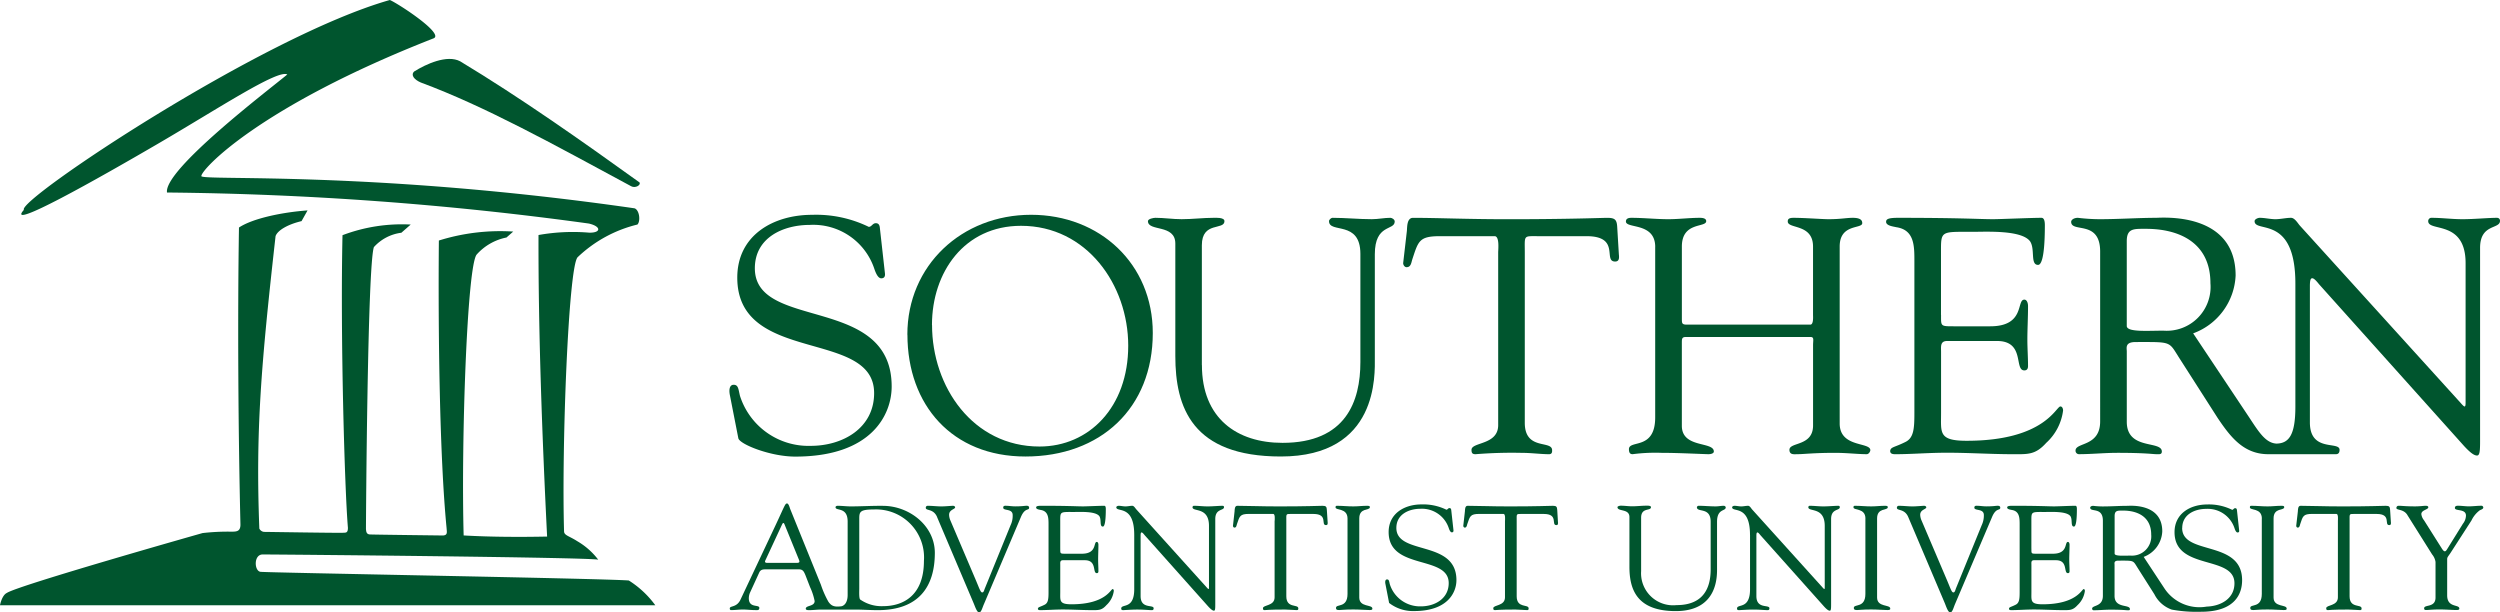 <svg xmlns="http://www.w3.org/2000/svg" width="246.5" height="60.389" viewBox="0 0 246.5 60.389"><g transform="translate(0 -0.272)"><g transform="translate(0 0.272)"><path d="M62,57.508c-2.5-.2-35.824-.769-36.329-.857-.613-.105-.667-1.709.227-1.709,1.751,0,32.115.279,33.086.514a6.981,6.981,0,0,0-2.063-1.821c-.815-.525-1.292-.564-1.305-.97-.247-8.388.429-25.966,1.328-27.021a12.963,12.963,0,0,1,5.908-3.233c.332-.358.187-1.447-.29-1.6-25.9-3.729-42.618-2.7-42.709-3.173C19.8,17.023,25.514,10.8,42.74,4.057c1.137-.428-3.466-3.428-4.3-3.785C25.8,3.859,1.629,20.031,2.358,20.963.437,23.107,9.657,17.895,15.6,14.43S27.4,7.086,28.327,7.616C26.5,9.134,16.124,17.01,16.467,19.254a326,326,0,0,1,41.589,3.059c1.232.281,1.232.92.048.9a19.262,19.262,0,0,0-5.007.232c-.028,9.49.366,20.055.848,29.732-2.63.054-5.519.046-8.229-.11-.255-9.217.335-26.534,1.282-27.694a5.331,5.331,0,0,1,2.94-1.683l.666-.585a20.218,20.218,0,0,0-7.332.883c-.082,9.112.074,21.309.76,28.341.029.425.12.709-.354.743-.545-.008-6.269-.076-7.12-.1-.425.011-.448-.253-.474-.537,0-.593.145-26,.783-27.8a4.384,4.384,0,0,1,2.707-1.414l.923-.809a16.543,16.543,0,0,0-6.726,1.05c-.224,9.995.214,25.083.534,28.849,0,.531-.213.477-.482.491-.27.032-7.444-.085-7.773-.085a.576.576,0,0,1-.48-.329c-.372-9.643.17-16.079,1.6-28.83.193-.573,1.211-1.165,2.562-1.483l.593-1.056c-2.389.168-5.374.764-6.763,1.688-.142,8.885-.074,20.035.145,29.258.014.712-.383.718-.811.731a21.777,21.777,0,0,0-2.926.137S1.734,58,.67,58.739C.176,58.977,0,59.948,0,59.948H64.611A9.466,9.466,0,0,0,62,57.508" transform="translate(0 -0.272)" fill="#00552e"/></g><path d="M52.689,7.361c5.951,3.59,11.936,7.81,17.688,11.945.153.259-.414.6-.82.377-7.8-4.208-14.4-7.872-20.759-10.236-.619-.27-1.008-.712-.65-1.075,1.172-.741,3.258-1.692,4.54-1.011" transform="translate(-7.318 -1.045)" fill="#00552e"/><path d="M84.9,43.038c-.131-.658.034-1.018.366-1.018.465,0,.465.392.627,1.087a7.092,7.092,0,0,0,6.983,4.935c3.156,0,6.247-1.745,6.247-5.2,0-6.351-13.493-2.8-13.493-11.388,0-4.18,3.555-6.192,7.375-6.192a11.852,11.852,0,0,1,5.588,1.187c.295,0,.366-.361.7-.361.2,0,.366.1.395.463l.5,4.473c.034.267-.034.5-.363.5-.366,0-.6-.692-.7-.99a6.343,6.343,0,0,0-6.346-4.277c-2.627,0-5.417,1.251-5.417,4.277,0,6.192,13.491,2.571,13.491,11.654,0,2.767-1.964,6.913-9.506,6.913-2.458,0-5.48-1.217-5.613-1.807L84.9,43.038" transform="translate(-12.934 -3.809)" fill="#00552e"/><path d="M105.554,37.079c0-6.846,5.386-11.82,12.2-11.82,6.78,0,12,4.841,12,11.658,0,7.407-5.148,12.176-12.56,12.176-7.21,0-11.632-5.065-11.632-12.014m2.427-.954c0,6.092,4.024,11.984,10.6,11.984,4.856,0,8.744-3.854,8.744-9.944,0-5.991-4.086-11.819-10.571-11.819C111.173,26.346,107.981,30.923,107.981,36.126Z" transform="translate(-16.089 -3.809)" fill="#00552e"/><path d="M138.866,40.131c0,5.264,3.462,7.668,7.946,7.668,6.249,0,7.679-4.084,7.679-7.965V29.166c0-3.357-3.093-1.972-3.093-3.227,0-.164.232-.329.332-.329,1.293,0,2.6.136,3.887.136.633,0,1.229-.136,1.828-.136.167,0,.431.164.431.364,0,.922-1.961.2-1.961,3.226V39.4c0,1.615.4,9.745-9.271,9.745-8.74,0-10.4-4.838-10.4-9.906V28.147c0-1.943-2.7-1.155-2.7-2.208,0-.232.565-.329.732-.329.866,0,1.694.136,2.591.136,1.065,0,2.126-.136,3.156-.136.168,0,1.065-.063,1.065.329,0,.922-2.228,0-2.228,2.372V40.131" transform="translate(-20.357 -3.862)" fill="#00552e"/><path d="M172.606,28.934c0-.227.131-1.479-.336-1.513h-5.417c-2.06,0-2.126.494-2.724,2.3-.1.329-.134.758-.562.758-.2,0-.335-.231-.335-.4L163.6,26.9c.031-.4,0-1.286.6-1.286,2.591,0,5.151.136,9.439.136,6.014,0,9.072-.136,9.737-.136.76,0,.931.2.965.954L184.5,29.2c.034.327.065.721-.369.721-1.226,0,.57-2.5-2.821-2.5h-4.753c-1.5,0-1.332-.131-1.332,1.612V45.825c0,2.764,2.694,1.68,2.694,2.7,0,.1.034.394-.3.394-.8,0-1.728-.133-2.693-.133a44.813,44.813,0,0,0-4.555.133c-.3,0-.4-.1-.4-.431,0-.786,2.631-.457,2.631-2.434V28.934" transform="translate(-24.881 -3.862)" fill="#00552e"/><path d="M192.036,28.443c-.031-2.4-2.889-1.745-2.889-2.468,0-.3.267-.364.534-.364,1.232,0,2.427.136,3.652.136,1.033,0,2.066-.136,3.1-.136.562,0,.63.2.63.329,0,.661-2.4.035-2.4,2.5v7.109c0,.46,0,.593.5.593h12.169c.329,0,.264-.82.264-.956V28.443c0-2.272-2.492-1.714-2.492-2.468,0-.2.065-.364.562-.364,1.1,0,2.823.136,3.456.136,1.229,0,1.731-.136,2.4-.136.863,0,.927.329.927.527,0,.591-2.225.032-2.225,2.3V45.89c0,2.4,3.022,1.81,3.022,2.633,0,.1-.131.394-.363.394-.9,0-1.93-.133-3.122-.133-2.132,0-3.056.133-3.692.133-.3,0-.8.1-.8-.431,0-.786,2.33-.323,2.33-2.4v-7.9c0-.528.133-.826-.264-.826H195.061c-.4,0-.4.2-.4.559v8.2c0,2.239,3.155,1.515,3.155,2.537,0,.162-.23.261-.531.261-.431,0-2.861-.133-4.619-.133a17.4,17.4,0,0,0-2.858.133c-.264,0-.364-.161-.364-.493,0-.954,2.589.133,2.589-3.128V28.443" transform="translate(-28.831 -3.862)" fill="#00552e"/><path d="M224.833,35.189c0,1.118-.066,1.118,1.265,1.118h3.587c3.459,0,2.56-2.63,3.36-2.63.264,0,.364.363.364.626,0,1.149-.065,2.273-.065,3.323,0,.857.065,1.714.065,2.6,0,.3-.134.429-.364.429-1.036,0,.1-2.9-2.693-2.9h-4.918c-.7,0-.6.562-.6,1.054v6.058c0,1.938-.264,2.727,2.525,2.727,7.68,0,8.809-3.385,9.24-3.385.236,0,.267.329.267.392a5.189,5.189,0,0,1-1.663,3.2c-1.065,1.183-1.793,1.118-3.256,1.118-2.526,0-5.051-.2-7.576-.133-1.332.034-2.727.133-4.056.133-.3,0-.5-.065-.5-.329.065-.4.4-.329,1.462-.857.862-.392.927-1.317.927-2.861V29.859c0-1.481,0-3.062-1.79-3.323-.267-.068-1-.136-1-.531,0-.258.2-.394,1.164-.394,6.286,0,8.01.136,9.4.136.67,0,3.726-.136,4.754-.136.264,0,.335.329.335.726,0,3.652-.469,3.916-.667,3.916-.8,0-.267-1.577-.8-2.338-.863-1.119-4.319-.923-5.65-.923-3.19,0-3.124-.131-3.124,2.077v6.119" transform="translate(-33.445 -3.862)" fill="#00552e"/><path d="M282.894,25.608c-.8,0-2.227.136-3.36.136-1.064,0-2.023-.136-3.025-.136a.32.32,0,0,0-.361.329c0,1.087,3.687-.164,3.687,4.144V43.846c0,.267-.034.364-.1.364s-.2-.131-.4-.364l-15.85-17.48c-.2-.231-.5-.758-.865-.758-.5,0-1.033.136-1.53.136-.531,0-1.027-.136-1.56-.136-.168,0-.5.136-.5.329,0,1.218,4.021-.689,4.021,6.155V44.237c0,2.759-.619,3.613-1.873,3.633-1.044-.065-1.694-1.081-2.655-2.545L252.973,37a6.374,6.374,0,0,0,4.186-5.7c0-6.348-7.342-5.692-7.878-5.692-1.725,0-3.617.136-5.547.136a18.255,18.255,0,0,1-2.123-.136c-.4,0-.667.2-.667.394,0,1.121,2.858-.23,2.858,2.929V45.687c0,2.5-2.427,2.041-2.427,2.866a.338.338,0,0,0,.336.36c1.259,0,2.522-.133,3.783-.133,2.761,0,3.527.133,3.825.133.267,0,.565.065.565-.261,0-1.12-3.456-.1-3.456-2.931V38.777c0-.329-.2-.921.866-.921,3.72,0,3.22-.1,4.418,1.742l3.687,5.761c1.262,1.873,2.56,3.556,4.985,3.556h6.658c.332,0,.366-.261.366-.431,0-.888-2.926.27-2.926-2.7V32.325c0-.661.105-.758.236-.758.233,0,.63.559.7.627L279.7,48.125c.7.755,1.03.92,1.263.92.267,0,.3-.459.3-1.413V28.573c0-2.406,1.964-1.814,1.964-2.668,0-.2-.133-.3-.332-.3M250.048,36.734c-1.561,0-3.622.168-3.622-.463v-8.36c0-1.283.7-1.218,1.9-1.218,3.256,0,6.349,1.348,6.349,5.363A4.323,4.323,0,0,1,250.048,36.734Z" transform="translate(-36.727 -3.859)" fill="#00552e"/><path d="M100,59.071c-1.258,0-2.205.06-3.167.06-.437,0-.859-.06-1.308-.06-.091,0-.2.046-.2.145,0,.395,1.194-.074,1.194,1.408V67.86c0,.812-.386,1.093-.653,1.124-.644.076-.956-.02-1.254-.469a9.581,9.581,0,0,1-.729-1.657l-3.033-7.483c-.043-.114-.145-.534-.307-.534-.19,0-.233.23-1.093,2.063L85.96,68.311c-.38.829-1.064.582-1.064.886,0,.088.042.159.127.159.383,0,.775-.057,1.17-.057s.817.057,1.223.057c.19,0,.395.046.395-.215,0-.378-1.037.057-1.037-.957a1.5,1.5,0,0,1,.1-.51l.934-2.038c.144-.3.408-.3.686-.3H91.7c.414,0,.5.221.647.553l.463,1.193a6.046,6.046,0,0,1,.454,1.379c0,.553-.874.409-.874.758,0,.142.23.142.318.142.394,0,.792-.057,1.181-.057h3.365c.744,0,1.484.057,2.233.057,4.039,0,5.628-2.31,5.628-5.647,0-2.691-2.54-4.638-5.119-4.638M91.488,64.7H88.6c-.187,0-.292-.063-.187-.261L90.058,60.9c.088-.178.162-.178.236,0l1.427,3.5C91.792,64.593,91.806,64.7,91.488,64.7ZM100,68.967a3.678,3.678,0,0,1-2.245-.656c-.13-.128-.09-.828-.09-1.061v-6.9c0-.684.062-.917,1.447-.917a4.733,4.733,0,0,1,4.929,5.068C104.039,67.86,102.073,68.967,100,68.967Z" transform="translate(-12.941 -8.928)" fill="#00552e"/><path d="M108.821,60.233c-.364-.874-1.121-.6-1.121-.92a.182.182,0,0,1,.2-.2c.448,0,.9.06,1.343.06.392,0,.945-.06,1.149-.06.088,0,.2.06.2.145.017.2-.593.219-.593.744a1.509,1.509,0,0,0,.131.564l2.551,5.988c.32.765.425,1.1.584,1.1s.188-.236.264-.409l2.537-6.232a2.12,2.12,0,0,0,.2-.987c0-.67-.931-.394-.931-.726,0-.145.07-.191.219-.191.323,0,.641.06.959.06.7,0,.922-.06,1.13-.06.156,0,.244.06.244.191,0,.318-.409-.046-.815.931l-3.63,8.556c-.164.36-.266.84-.485.84s-.409-.61-.542-.914l-3.6-8.482" transform="translate(-16.417 -8.969)" fill="#00552e"/><path d="M122.915,63.338c0,.5-.029.5.553.5h1.575c1.515,0,1.124-1.164,1.473-1.164.116,0,.161.162.161.275,0,.508-.028,1-.028,1.47,0,.375.028.755.028,1.147,0,.131-.059.187-.161.187-.448,0,.042-1.274-1.181-1.274h-2.157c-.307,0-.264.247-.264.459v2.676c0,.857-.116,1.209,1.106,1.209,3.372,0,3.866-1.5,4.059-1.5.1,0,.116.147.116.176a2.3,2.3,0,0,1-.732,1.41c-.463.522-.787.491-1.427.491-1.107,0-2.216-.085-3.326-.057-.585.014-1.2.057-1.78.057-.13,0-.221-.028-.221-.142.031-.173.176-.147.644-.381.375-.173.406-.581.406-1.263V60.985c0-.653,0-1.35-.786-1.464-.114-.031-.437-.06-.437-.236,0-.114.091-.174.511-.174,2.758,0,3.513.06,4.126.06.295,0,1.632-.06,2.088-.06.114,0,.145.145.145.318,0,1.615-.2,1.732-.29,1.732-.352,0-.116-.695-.352-1.03-.38-.5-1.9-.409-2.48-.409-1.4,0-1.371-.06-1.371.914v2.7" transform="translate(-18.373 -8.969)" fill="#00552e"/><path d="M131.63,61.976c0-3.025-1.768-2.182-1.768-2.719,0-.085.147-.145.221-.145.232,0,.454.06.684.06s.453-.06.672-.06c.162,0,.29.233.381.336l6.958,7.715c.088.1.145.156.176.156s.046-.042.046-.156V61.088c0-1.9-1.623-1.351-1.623-1.831a.143.143,0,0,1,.161-.145c.437,0,.863.06,1.328.06.494,0,1.126-.06,1.471-.06.088,0,.147.046.147.131,0,.377-.863.116-.863,1.177v8.411c0,.423-.011.624-.128.624-.1,0-.247-.073-.556-.405l-6.272-7.032c-.031-.029-.2-.278-.306-.278-.059,0-.1.046-.1.337v5.94c0,1.309,1.285.8,1.285,1.2,0,.07-.014.184-.164.184-.349,0-.758-.057-1.47-.057-.514,0-1.269.057-1.371.057-.176,0-.191-.085-.191-.158,0-.505,1.283.131,1.283-1.9V61.976" transform="translate(-19.795 -8.969)" fill="#00552e"/><path d="M147.548,60.579c0-.1.059-.655-.142-.666h-2.381c-.905,0-.934.219-1.2,1.013-.045.15-.057.337-.249.337-.086,0-.142-.1-.142-.175l.157-1.41c.014-.173,0-.565.264-.565,1.137,0,2.259.06,4.14.06,2.642,0,3.984-.06,4.273-.06.338,0,.409.088.425.42l.075,1.164c.014.15.031.32-.162.32-.539,0,.247-1.1-1.241-1.1h-2.086c-.655,0-.584-.06-.584.709v7.409c0,1.223,1.183.741,1.183,1.194,0,.04.017.17-.133.17-.347,0-.755-.057-1.181-.057-1.635,0-1.91.057-2,.057-.131,0-.173-.042-.173-.184,0-.353,1.149-.2,1.149-1.076V60.579" transform="translate(-21.864 -8.969)" fill="#00552e"/><path d="M156.549,60.361c-.011-1.059-1.181-.77-1.181-1.09,0-.128.031-.159.142-.159.545,0,1.067.06,1.61.06.453,0,.9-.06,1.356-.06.238,0,.275.031.275.145,0,.349-1.044.014-1.044,1.1v7.8c0,.987,1.293.658,1.293,1.093,0,.1-.045.142-.286.142-.34,0-.967-.057-1.594-.057-.892,0-1.2.057-1.4.057-.264,0-.307-.07-.307-.215,0-.423,1.136.057,1.136-1.382V60.361" transform="translate(-23.683 -8.969)" fill="#00552e"/><path d="M161.166,66.8c-.059-.295.014-.451.159-.451.2,0,.2.176.275.476a3.117,3.117,0,0,0,3.064,2.18c1.386,0,2.742-.766,2.742-2.294,0-2.8-5.923-1.234-5.923-5.029,0-1.842,1.564-2.729,3.241-2.729a5.208,5.208,0,0,1,2.452.522c.131,0,.156-.159.306-.159.088,0,.159.043.174.2l.218,1.972c.014.12-.017.219-.159.219-.162,0-.264-.3-.309-.434a2.786,2.786,0,0,0-2.783-1.89c-1.153,0-2.379.553-2.379,1.89,0,2.733,5.923,1.132,5.923,5.145,0,1.217-.859,3.05-4.172,3.05a3.831,3.831,0,0,1-2.466-.8l-.364-1.873" transform="translate(-24.563 -8.946)" fill="#00552e"/><path d="M174.342,60.579c0-.1.057-.655-.147-.666h-2.376c-.9,0-.933.219-1.2,1.013-.042.15-.059.337-.247.337-.088,0-.145-.1-.145-.175l.159-1.41c.014-.173,0-.565.261-.565,1.137,0,2.265.06,4.143.06,2.642,0,3.982-.06,4.274-.06.34,0,.409.088.428.42l.069,1.164c.017.15.031.32-.157.32-.542,0,.244-1.1-1.243-1.1h-2.086c-.661,0-.582-.06-.582.709v7.409c0,1.223,1.178.741,1.178,1.194,0,.04.017.17-.133.17-.347,0-.758-.057-1.178-.057-1.634,0-1.912.057-2,.057-.131,0-.176-.042-.176-.184,0-.353,1.155-.2,1.155-1.076V60.579" transform="translate(-25.948 -8.969)" fill="#00552e"/><path d="M190.5,65.518a3.158,3.158,0,0,0,3.485,3.388c2.742,0,3.368-1.8,3.368-3.516V60.681c0-1.482-1.356-.874-1.356-1.425,0-.074.105-.145.147-.145.568,0,1.138.06,1.705.06.278,0,.54-.06.8-.06.076,0,.19.071.19.159,0,.406-.857.088-.857,1.425v4.5c0,.715.173,4.3-4.073,4.3-3.836,0-4.566-2.137-4.566-4.373v-4.9c0-.86-1.177-.51-1.177-.976,0-.1.247-.145.318-.145.38,0,.742.06,1.137.06.465,0,.931-.06,1.387-.06.069,0,.46-.028.46.145,0,.406-.971,0-.971,1.044v5.217" transform="translate(-28.682 -8.969)" fill="#00552e"/><path d="M203.265,61.976c0-3.025-1.763-2.182-1.763-2.719,0-.085.147-.145.219-.145.23,0,.451.06.681.06s.458-.06.675-.06c.162,0,.292.233.375.336l6.964,7.715c.088.1.144.156.173.156s.045-.042.045-.156V61.088c0-1.9-1.617-1.351-1.617-1.831a.138.138,0,0,1,.153-.145c.44,0,.863.06,1.334.06.493,0,1.12-.06,1.47-.06a.13.13,0,0,1,.147.131c0,.377-.859.116-.859,1.177v8.411c0,.423-.014.624-.131.624-.1,0-.253-.073-.556-.405L204.3,62.018c-.029-.029-.2-.278-.3-.278-.059,0-.105.046-.105.337v5.94c0,1.309,1.286.8,1.286,1.2,0,.07-.014.184-.162.184-.346,0-.754-.057-1.472-.057-.509,0-1.269.057-1.371.057-.173,0-.19-.085-.19-.158,0-.505,1.283.131,1.283-1.9V61.976" transform="translate(-30.715 -8.969)" fill="#00552e"/><path d="M216.8,60.361c-.014-1.059-1.18-.77-1.18-1.09,0-.128.028-.159.147-.159.54,0,1.062.06,1.6.06.454,0,.905-.06,1.356-.06.233,0,.278.031.278.145,0,.349-1.053.014-1.053,1.1v7.8c0,.987,1.3.658,1.3,1.093,0,.1-.046.142-.292.142-.335,0-.962-.057-1.589-.057-.892,0-1.192.057-1.4.057-.267,0-.313-.07-.313-.215,0-.423,1.141.057,1.141-1.382V60.361" transform="translate(-32.867 -8.969)" fill="#00552e"/><path d="M221.794,60.233c-.366-.874-1.124-.6-1.124-.92a.183.183,0,0,1,.2-.2c.454,0,.9.06,1.343.06.4,0,.948-.06,1.154-.06.086,0,.2.06.2.145.017.2-.6.219-.6.744a1.522,1.522,0,0,0,.136.564l2.552,5.988c.32.765.422,1.1.581,1.1s.193-.236.261-.409l2.539-6.232a2.209,2.209,0,0,0,.208-.987c0-.67-.937-.394-.937-.726,0-.145.074-.191.219-.191.324,0,.642.06.962.06.7,0,.922-.06,1.126-.06.159,0,.247.06.247.191,0,.318-.409-.046-.814.931l-3.638,8.556c-.156.36-.261.84-.48.84s-.411-.61-.536-.914l-3.6-8.482" transform="translate(-33.636 -8.969)" fill="#00552e"/><path d="M235.891,63.338c0,.5-.035.5.55.5h1.572c1.518,0,1.126-1.164,1.476-1.164.117,0,.162.162.162.275,0,.508-.031,1-.031,1.47,0,.375.031.755.031,1.147,0,.131-.059.187-.162.187-.454,0,.042-1.274-1.181-1.274h-2.162c-.307,0-.255.247-.255.459v2.676c0,.857-.122,1.209,1.1,1.209,3.368,0,3.868-1.5,4.056-1.5.1,0,.116.147.116.176a2.314,2.314,0,0,1-.726,1.41c-.471.522-.789.491-1.43.491-1.113,0-2.22-.085-3.329-.057-.581.014-1.2.057-1.777.057-.131,0-.221-.028-.221-.142.025-.173.175-.147.638-.381.381-.173.412-.581.412-1.263V60.985c0-.653,0-1.35-.789-1.464-.114-.031-.44-.06-.44-.236,0-.114.088-.174.514-.174,2.755,0,3.519.06,4.129.06.292,0,1.638-.06,2.083-.06.12,0,.147.145.147.318,0,1.615-.2,1.732-.29,1.732-.352,0-.119-.695-.352-1.03-.377-.5-1.9-.409-2.477-.409-1.4,0-1.368-.06-1.368.914v2.7" transform="translate(-35.593 -8.969)" fill="#00552e"/><path d="M262.916,60.361c-.014-1.059-1.181-.77-1.181-1.09,0-.128.029-.159.148-.159.536,0,1.061.06,1.6.06.457,0,.905-.06,1.356-.06.239,0,.281.031.281.145,0,.349-1.05.014-1.05,1.1v7.8c0,.987,1.294.658,1.294,1.093,0,.1-.042.142-.286.142-.338,0-.968-.057-1.6-.057-.886,0-1.2.057-1.4.057-.261,0-.306-.07-.306-.215,0-.423,1.137.057,1.137-1.382V60.361" transform="translate(-39.896 -8.969)" fill="#00552e"/><path d="M271.235,60.579c0-.1.057-.655-.144-.666h-2.382c-.9,0-.931.219-1.194,1.013-.042.15-.057.337-.247.337-.088,0-.144-.1-.144-.175l.161-1.41c.014-.173,0-.565.262-.565,1.137,0,2.259.06,4.14.06,2.642,0,3.981-.06,4.27-.06.341,0,.412.088.426.42l.074,1.164c.017.15.028.32-.159.32-.542,0,.25-1.1-1.24-1.1h-2.086c-.658,0-.585-.06-.585.709v7.409c0,1.223,1.183.741,1.183,1.194,0,.04.015.17-.133.17-.348,0-.76-.057-1.18-.057-1.632,0-1.91.057-2,.057-.133,0-.175-.042-.175-.184,0-.353,1.152-.2,1.152-1.076V60.579" transform="translate(-40.717 -8.969)" fill="#00552e"/><path d="M279.867,60.029c-.377-.627-1.089-.451-1.089-.7a.217.217,0,0,1,.187-.219c.392,0,.67.06,1.657.06.485,0,.877-.06,1.025-.06.1,0,.278.014.278.145,0,.247-.687.264-.687.681a1.176,1.176,0,0,0,.261.6l1.767,2.8c.117.176.2.264.29.264s.162-.1.275-.292l1.507-2.427a1.359,1.359,0,0,0,.3-.8c0-.713-1.092-.409-1.092-.755,0-.187.147-.219.306-.219.353,0,.715.06,1.062.06.426,0,.848-.06,1.271-.06a.187.187,0,0,1,.162.174c0,.162-.25.219-.35.278a2.689,2.689,0,0,0-.816,1l-2.044,3.167c-.232.363-.352.437-.352.653v3.558c0,1.269,1.2.859,1.2,1.311,0,.128-.131.142-.336.142s-1.067-.057-1.606-.057c-.658,0-1.177.057-1.308.057s-.221-.014-.221-.17c0-.406,1.123-.031,1.123-1.064V64.649a1.522,1.522,0,0,0-.335-.741l-2.438-3.879" transform="translate(-42.494 -8.969)" fill="#00552e"/><path d="M252.233,61.282c0-1.337,1.223-1.89,2.372-1.89a2.779,2.779,0,0,1,2.778,1.89c.042.131.145.437.309.437.145,0,.173-.1.153-.215l-.216-1.981c-.014-.158-.088-.2-.176-.2-.144,0-.173.162-.3.162a5.138,5.138,0,0,0-2.446-.528c-1.675,0-3.233.888-3.233,2.735,0,3.8,5.908,2.228,5.908,5.035,0,1.526-1.354,2.256-2.736,2.3a4.141,4.141,0,0,1-4.151-1.768l-2.063-3.133a2.815,2.815,0,0,0,1.833-2.517c0-2.81-3.216-2.517-3.45-2.517-.755,0-1.584.06-2.427.06a7.835,7.835,0,0,1-.931-.06c-.176,0-.3.086-.3.176,0,.493,1.252-.105,1.252,1.293v7.4c0,1.109-1.061.905-1.061,1.269a.151.151,0,0,0,.147.159c.553,0,1.1-.059,1.66-.059,1.205,0,1.54.059,1.671.059.116,0,.249.028.249-.116,0-.5-1.515-.042-1.515-1.3V64.905c0-.144-.087-.409.377-.409,1.626,0,1.41-.045,1.936.772l1.617,2.549a3.053,3.053,0,0,0,1.709,1.507v0a13.517,13.517,0,0,0,2.88.213c3.471,0,4.058-1.884,4.058-3.111,0-4.009-5.911-2.412-5.911-5.147M247.156,64c-.687,0-1.589.074-1.589-.2V60.1c0-.567.3-.539.831-.539,1.422,0,2.776.6,2.776,2.372A1.9,1.9,0,0,1,247.156,64Z" transform="translate(-37.065 -8.945)" fill="#00552e"/></g></svg>